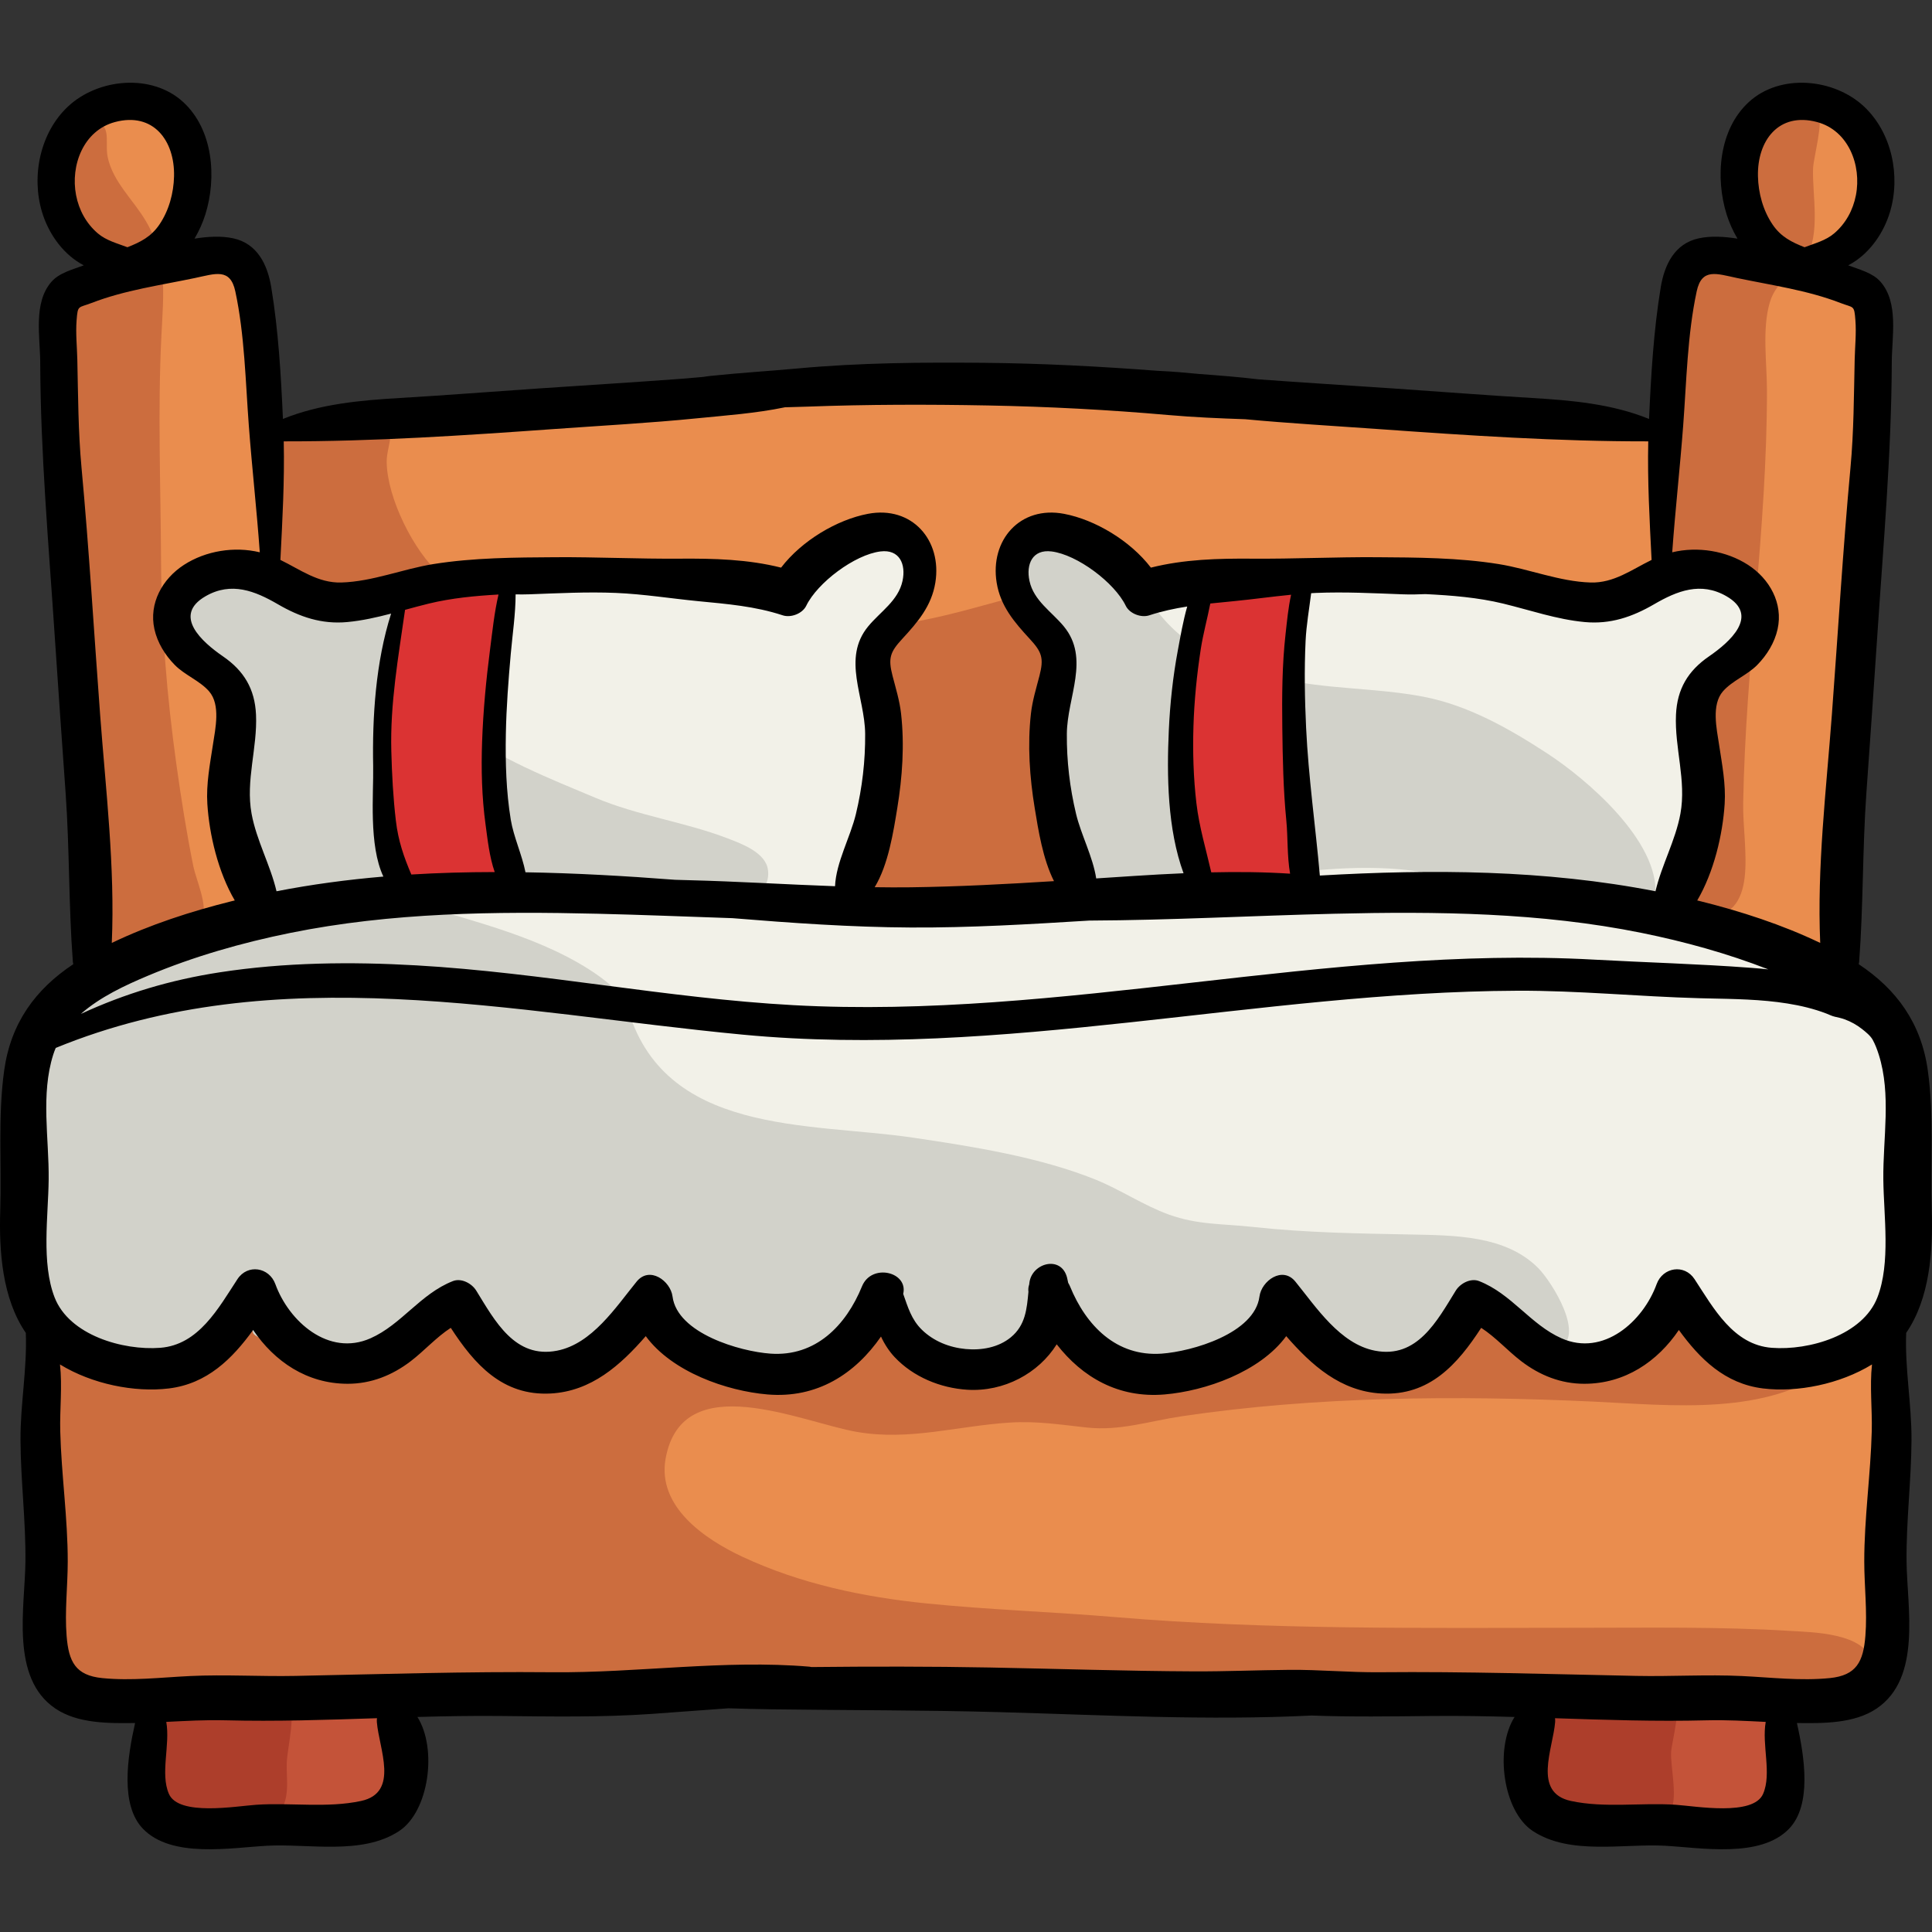 <?xml version="1.0" encoding="iso-8859-1"?>
<!-- Generator: Adobe Illustrator 19.0.0, SVG Export Plug-In . SVG Version: 6.00 Build 0)  -->
<svg version="1.1" id="Capa_1" xmlns="http://www.w3.org/2000/svg" xmlns:xlink="http://www.w3.org/1999/xlink" x="0px" y="0px"
	 viewBox="0 0 512 512" style="enable-background:new 0 0 512 512;" xml:space="preserve">
<rect x="0" y="0" width="512" height="512" fill="#333333" stroke="none"/>
<path style="fill:#EA8D4E;" d="M25.274,27.067c-9.063,3.539-12.325,21.368-8.587,29.72c2.787,6.224,10.744,8.625,15.71,12.778
	c-3.985,3.004-13.558,5.48-16.024,10.417c-2.938,5.878,1.356,18.456,1.688,24.71c0.614,11.581,0.572,23.347,0.774,34.938
	c0.357,20.495,2.146,40.921,3.63,61.354c0.761,10.485,1.467,20.977,1.843,31.483c0.269,7.519,2.197,18.746-2.334,25.231
	c-3.347,4.791-8.138,7.424-10.578,13.233c-5.479,13.042-3.504,33.501-3.507,47.629c-0.001,12.338-0.558,23.051,2.993,34.7
	c3.483,11.426,2.801,23.268,2.802,35.123c0.003,16.13,0.138,32.441,1.755,48.406c1.09,10.743,5.855,15.699,17.16,15.971
	c8.585,0.206,17.441-1.419,26.257-1.375c11.476,0.058,22.347-0.506,33.7-1.684c21.619-2.243,46.255-0.405,68.029,0.71
	c42.446,2.173,84.11-4.833,126.428-4.829c19.101,0.001,37.906,0.885,56.954-0.518c10.539-0.776,20.976-0.165,31.503-0.106
	c11.103,0.062,21.374,3.109,32.356,3.228c10.817,0.117,20.52,3.502,31.446,3.618c13.126,0.139,26.178-2.127,39.026-4.587
	c26.786-5.128,21.532-26.447,21.51-48.396c-0.014-13.843-0.272-27.775-0.231-41.574c0.035-11.698,6.292-22.508,6.811-34.346
	c0.658-15.007-1.979-29.762-3.827-44.579c-0.61-4.882-1.171-10.769-4.534-14.554c-4.64-5.221-11.645-6.814-10.924-15.036
	c0.297-3.402,2.693-7.059,3.175-10.747c0.628-4.811,0.399-9.705,0.66-14.54c1.178-21.917,2.407-43.835,3.062-65.814
	c0.688-23.102,7.914-48.924,3.219-71.824c-1.119-5.459-0.696-4.782-5.514-8.095c-4.703-3.235-11.223-4.65-7.087-9.729
	c3.82-4.692,8.987-3.602,10.949-11.322c1.163-4.579,0.642-8.811-0.284-13.532c-2.025-10.331-9.799-17.416-20.729-15.417
	c-13.104,2.396-16.439,17.839-12.088,28.972c1.186,3.032,5.439,8.694,1.959,11.893c-2.313,2.125-10.986-0.354-13.883,0.341
	c-8.824,2.118-8.891,17.131-9.828,25.694c-0.564,5.138,0.775,16.772-4.602,19.244c-4.362,2.006-16.021-1.827-20.87-2.409
	c-9.462-1.135-18.96-1.977-28.462-2.688c-18.512-1.385-37.063-2.176-55.602-3.125c-20.285-1.039-40.686-5.278-61.05-4.571
	c-28.65,0.993-57.313,1.337-85.888,3.66c-26.023,2.116-52.197,4.482-78.315,5.436c-8.823,0.322-17.65,0.24-26.47,0.679
	c-6.309,0.314-9.179,1.481-9.636-5.068c-0.774-11.077,6.327-25.016-3.166-34.983c-5.263-5.526-16.313-2.765-22.7-1.932
	c6.427-8.329,12.104-25.233,6.781-35.373C48.004,28.277,32.588,17.894,25.274,27.067z"/>
<g>
	<path style="fill:#CC6D3E;" d="M22.699,32.219c-12.494,5.221-6.716,31.044,1.584,37.348c4.225,3.209,7.087,2.35-1.459,6.343
		c-2.895,1.352-4.438,0.523-6.106,3.039c-1.207,1.819-0.405,5.487-0.464,7.546c-0.236,8.237-0.142,16.543,0.057,24.781
		c0.576,23.946,3.772,47.653,6.418,71.356c1.951,17.478,2.396,35.257,3.164,52.79c0.151,3.447-0.055,15.064,3.191,17.186
		c4.203,2.748,22.505-5.244,24.535-9.44c1.5-3.101-1.721-10.316-2.367-13.515c-1.814-8.979-3.244-18.017-4.508-27.087
		c-2.508-18.018-3.976-35.876-4.066-54.054c-0.101-19.917-0.899-39.754,0.102-59.66c0.549-10.9,1.641-20.335-4.02-30.088
		c-3.335-5.748-8.83-10.485-10.226-17.142C27.615,37.239,30.366,31.728,22.699,32.219z"/>
	<path style="fill:#CC6D3E;" d="M70.989,113.99c-0.818,17.704-1.383,38.683,6.995,54.761c8.173,15.687,22.889,24.454,39.178,29.891
		c21.045,7.023,44.425,16.821,59.72,32.803c15.081,15.76,23.769,15.66,44.182,13.217c16.609-1.988,33.855-5.229,50.675-4.5
		c11.438,0.496,33.444,6.656,29.158-11.071c-2.525-10.444-5.927-18.321-6.447-29.314c-0.47-9.928-0.797-21.284-5.015-30.496
		c-2.938-6.418-6.188-10.672-13.035-11.561c-4.401-0.571-9.75,1.067-13.978,2.229c-10.172,2.794-19.57,5.339-30.278,6.096
		c-20.822,1.473-40.935,0.506-61.745-0.355c-8.528-0.353-16.539-1.517-24.801-3.67c-8.834-2.301-21.938-3.695-28.977-9.821
		c-6.95-6.048-14.039-20.258-14.144-29.748c-0.052-4.609,3.239-8.924-2.03-11.597c-3.191-1.619-10.574,1.697-13.665,2.475
		C82.016,114.529,70.852,113.677,70.989,113.99z"/>
	<path style="fill:#CC6D3E;" d="M445.08,68.919c-5.064,24.149-4.105,48.242-4.993,72.584c-0.663,18.205-3.268,35.698-4.962,53.766
		c-0.945,10.091-5.051,35.809,2.597,44.894c2.974,3.534,8.72,3.306,13.228,3.252c15.92-0.19,10.798-18.521,11.01-30.6
		c0.646-36.668,6.344-72.918,6.301-109.47c-0.009-7.203-1.33-16.176,0.762-23.216c1.778-5.985,6.611-7.379,9.473-11.713
		c4.074-6.17,1.738-16.958,1.984-23.729c0.108-2.989,2.879-12.603,1.311-15.059c-3.742-5.859-11.968,1.342-14.801,4.49
		c-2.47,2.745-5.672,6.312-6.457,9.963c-1.41,6.549,4.117,13.911,3.076,19.951c-0.627,3.631,1.393,3.566-4.533,4.341
		c-3.141,0.411-4.793-2.402-7.918-0.689C446.953,69.988,447.47,74.385,445.08,68.919z"/>
	<path style="fill:#CC6D3E;" d="M11.109,350.936c4.527,20.631-0.689,43.651-0.642,64.572c0.019,8.115-1.372,32.111,7.69,37.22
		c1.592,0.897,7.504-0.044,9.092-0.116c7.041-0.316,14.014-0.602,21.107-0.583c25.024,0.067,50.09-2.51,75.107-3.225
		c17.995-0.514,36.134,1.687,54.08,0.345c15.061-1.125,29.965-1.664,45.088-1.634c7.849,0.016,15.105-1.313,22.947-1.288
		c9.148,0.029,18.208,1.43,27.328,1.95c9.247,0.527,18.519,0.31,27.787,0.275c19.412-0.071,38.824-0.143,58.236-0.214
		c3.713-0.014,6.67,0.6,10.229,1.18c4.854,0.792,10.273,0.208,15.187,0.205c10.288-0.005,20.577-0.165,30.856-0.583
		c7.613-0.31,83.561,6.079,80.811-8.517c-1.479-7.854-16.047-7.969-21.534-8.309c-18.756-1.162-37.563-0.834-56.364-0.834
		c-40.82,0-81.879,0.598-122.551-2.831c-16.634-1.402-33.308-1.932-49.934-3.612c-16.724-1.69-33.408-5.153-48.852-12.367
		c-9.858-4.604-22.743-13.243-20.369-26.106c4.473-24.239,35.847-9.58,50.652-6.998c13.892,2.423,26.657-1.579,40.511-2.465
		c7.237-0.463,13.378,0.55,20.46,1.31c8.842,0.948,16.556-1.714,25.198-2.996c35.665-5.286,72.879-5.539,108.774-3.889
		c21.014,0.966,46.709,4.062,64.049-9.551c4.811-3.777,8.742-7.945,9.957-14.21c2.621-13.529-5.547-16.708-16.502-21.224
		c-15.986-6.59-29.949-12.553-47.541-13.783c-17.111-1.196-33.643-2.066-50.531-5.474c-17.748-3.582-35.353-5.054-53.36-6.388
		c-20.653-1.529-40.538-5.903-61.04-8.126c-45.163-4.896-90.095,2.457-135.181,3.485c-26.742,0.61-53.236-0.28-79.969,2.486
		C25.333,301.392,14.872,325.837,11.109,350.936z"/>
</g>
<g>
	<path style="fill:#C45339;" d="M40.084,450.736c-1.004,5.776-3.707,20.872,0.082,26.236c2.636,3.731,12.154,4.393,16.061,4.701
		c8.275,0.651,16.77-0.087,25.063,0.291c5.85,0.266,11.552,1.107,16.949-0.944c4.397-1.671,7.091-4.848,8.95-8.834
		c2.508-5.376,2.646-16.997-2.868-20.852c-6.058-4.235-22.9-0.049-30.22-0.708C66.242,449.918,46.635,446.069,40.084,450.736z"/>
	<path style="fill:#C45339;" d="M407.641,449.348c-1.612,9.557-9.137,25.561,2.259,30.249c7.839,3.226,16.672,2.84,24.942,3.035
		c8.285,0.195,16.82,0.941,25.027,0.575c3.148-0.141,11.342-0.815,13.459-3.088c4.139-4.446,0.129-13.675-0.656-18.684
		c-0.565-3.615,1.176-7.144-1.779-9.384c-4.487-3.4-18.199-2.687-23.571-2.707C435.938,449.303,424.65,450.36,407.641,449.348z"/>
</g>
<g>
	<path style="fill:#AD3E2B;" d="M41.19,453.2c-0.557,6.952-2.399,18.194-0.013,25.168c1.189,3.476,2.517,3.276,6.615,4.251
		c6.447,1.534,20.393,3.094,25.713-1.918c3.53-3.326,2.373-8.966,2.478-13.393c0.101-4.244,2.957-14.371-0.084-17.214
		c-2.043-1.91-10.496-1.5-12.573-1.562C56.349,448.324,48.187,447.554,41.19,453.2z"/>
	<path style="fill:#AD3E2B;" d="M407.534,452.427c-1.327,6.914-3.17,17.418-0.138,23.998c2.039,4.427,3.967,4.418,8.673,4.644
		c5.944,0.285,21.886,5.137,26.306-0.566c2.553-3.293,0.26-12.229,0.484-16.189c0.144-2.542,3.051-12.886,0.697-15.314
		c-1.99-2.054-9.127-1.263-11.393-1.173C426.08,448.066,419.339,450.423,407.534,452.427z"/>
</g>
<path style="fill:#F2F1E8;" d="M60.797,151.4c-11.426-0.112-18.789,7.588-13.203,18.798c3.398,6.817,13.34,7.289,16.657,14.386
	c3.921,8.388,0.896,22.944,0.425,32.062c-0.428,8.288,2.02,15.849,2.516,23.842c-16.411,2.029-37.228,11.671-49.286,23.197
	c-9.817,9.385-10.277,24.224-9.268,37.007c1.086,13.76-0.107,27.646,1.568,41.388c1.974,16.173,18.927,25.164,34.271,20.127
	c5.693-1.869,13.337-5.293,17.707-9.597c4.418-4.35,5.623-9.88,12.342-4.665c3.31,2.569,4.016,7.302,7.095,10.065
	c4.353,3.906,11.006,4.069,16.513,3.423c5.528-0.649,9.846-3.245,14.217-6.713c2.386-1.893,4.878-5.857,7.895-6.398
	c4.598-0.825,8.396,6.101,12.15,9.041c5.503,4.308,12.153,7.338,19.403,5.377c2.672-0.723,7.235-2.835,9.409-4.54
	c2.668-2.091,3.559-6.462,6.207-8.332c6.708-4.737,9.848,2.709,14.377,6.881c6.984,6.433,15.791,7.504,24.912,6.461
	c4.76-0.544,10.139-1.694,14.211-4.219c3.985-2.471,4.578-5.934,7.9-8.604c7.219-5.802,8.69,3.943,14.314,7.829
	c5.492,3.794,18.564,5.057,24.413,1.566c5.315-3.173,7.073-9.528,10.319-14.499c5.576,2.389,6.529,11.088,11.783,14.539
	c5.783,3.798,17.438,3.774,23.85,2.399c5.013-1.074,9.143-3.867,13.332-6.624c3.395-2.234,10.215-9.808,14.729-9.703
	c5.302,0.124,10.737,8.658,14.7,11.788c5.846,4.617,11.539,7.972,19.248,6.623c15.421-2.698,7.343-21.499,26.482-13.256
	c8.563,3.688,12.25,12.317,23.013,10.03c8.688-1.846,17.426-8.805,20.704-16.456c10.866,20.163,47.243,26.77,54.66,0.525
	c4.326-15.311,3.284-35.444,1.746-51.212c-0.983-10.073-1.876-21.136-9.25-28.742c-11.827-12.199-26.03-13.374-41.009-18.811
	c-13.901-5.047-5.908-14.883-3.178-25.139c1.242-4.667,2.725-11.145,2.454-16.002c-0.229-4.144-2.634-8.444-2.047-12.682
	c1.745-12.598,26.409-21.535,17.452-35.67c-5.127-8.091-16.829-6.526-25.15-3.405c-4.742,1.778-7.838,5.925-12.955,6.36
	c-5.432,0.462-11.729-3.372-17.012-4.522c-15.84-3.45-33.31-2.567-49.457-1.954c-11.838,0.449-23.742,0.801-35.492,2.572
	c-6.131,0.924-14.703,3.972-20.825,1.138c-10.42-4.824-14.433-16.809-28.57-14.083c-16.562,3.193-1.628,19.814,2.002,27.445
	c4.835,10.166-1.397,23.923,0.272,34.878c1.305,8.562,7.892,20.147,5.147,28.836c-3.448,10.918-33.46,6.411-42.974,6.411
	c-23.84,0-11.167-17.335-8.166-32.645c1.847-9.417-2.803-17.272-2.62-26.787c0.196-10.222,23.994-30.807,8.454-36.861
	c-13.31-5.186-23.689,12.186-34.426,12.436c-7.421,0.173-14.908-2.081-22.554-2.083c-10.715-0.001-21.299-1.547-31.938-1.34
	c-14.239,0.276-30.012,1.455-44.018,3.782c-3.849,0.639-6.012,2.057-9.668,3.387C88.096,163.545,67.364,157.477,60.797,151.4z"/>
<g>
	<path style="fill:#D2D2CA;" d="M166.121,266.417c9.424,34.64,48.34,31.001,75.786,35.065c15.792,2.338,33.479,5.117,48.343,11.092
		c6.697,2.691,12.702,6.831,19.493,9.292c7.647,2.773,14.313,2.417,22.292,3.286c14.191,1.545,27.774,1.728,41.889,2.004
		c11.62,0.227,25.176,0.243,33.749,8.923c3.64,3.685,12.734,18.22,5.265,21.3c-6.773,2.793-12.714-8.166-19.549-8.315
		c-12.439-0.271-18.192,21.289-33.419,15.195c-8.267-3.309-10.972-13.528-20.449-13.727c-8.104-0.17-9.998,6.042-15.757,10.108
		c-11.092,7.834-35.134,5.013-40.266-9.144c-1.31-3.61-0.561-10.017-6.156-7.295c-0.452,0.22-1.805,5.416-2.155,6.061
		c-4.596,8.432-18.597,14.263-27.779,11.106c-3.76-1.293-7.503-4.597-10.123-7.377c-1.304-1.383-0.47-4.056-2.593-4.894
		c-4.186-1.652-17.689,11.156-22.052,12.637c-9.397,3.19-17.914,4.278-26.86-0.628c-3.57-1.957-7.301-4.473-10.15-7.242
		c-2.655-2.583-2.722-6.002-7.052-5.998c-4.385,0.003-13.469,9.342-17.438,11.688c-8.852,5.231-18.126,7.575-24.412-3.885
		c-3.294-6.008,0.407-10.959-7.908-9.191c-8.341,1.774-15.32,9.633-23.995,12.045c-8.884,2.471-14.491,2.609-22.683-2.484
		c-1.322-0.822-3.828-1.433-4.879-2.487c-0.832-0.835,0.129-3.916-0.691-4.453c-2.308-1.51-2.679-1.047-5.447-0.406
		c-7.076,1.639-13.393,9.104-21.045,11.121c-9.275,2.444-18.128,2.979-23.441-6.417c-6.086-10.765-6.74-24.272-8.422-36.137
		c-1.523-10.739-1.609-20.771,2.09-31.153c9.373-26.313,32.516-37.404,58.069-42.961c17.104-3.72,36.737-5.221,53.658-0.157
		c8.64,2.586,17.049,5.208,25.202,9.054C155.787,256.079,163.947,261.567,166.121,266.417z"/>
	<path style="fill:#D2D2CA;" d="M107.32,157.216c-8.207,31.572,27.893,44.676,50.372,54.167c11.433,4.827,23.671,6.398,35.19,10.815
		c3.651,1.399,10.118,3.767,10.642,8.397c1.474,13.035-26.693,6.419-33.376,6.116c-20.265-0.919-40.191,1.301-60.43,1.971
		c-8.986,0.298-17.976,0.267-26.964,0.581c-3.313,0.116-11.738,2.475-14.751,0.705c-3.666-2.154-2.205-4.627-2.354-8.39
		c-0.241-6.077-1.272-11.915-1.62-18.056c-0.456-8.022,2.269-19.992-2.508-26.887c-6.54-9.44-16.158-10.705-14.999-25.312
		C48.63,134.773,94.136,165.61,107.32,157.216z"/>
	<path style="fill:#D2D2CA;" d="M272.738,143c-6.386,9.229-1.48,13.396,3.23,21.499c3.787,6.514,5.379,10.13,3.858,17.86
		c-2.411,12.26-2.316,23.744,0.036,36.135c2.337,12.309,1.268,18.424,14.987,18.213c28.546-0.439,61.344-11.812,89.636-3.941
		c9.682,2.693,18.499,8.024,28.502,9.791c10.317,1.822,16.559-1.917,25.719-5.331c1.008-14.344-18.205-30.739-28.699-37.581
		c-10.111-6.591-20.938-12.728-32.766-15.005c-12.645-2.435-25.837-1.894-38.33-4.894c-15.747-3.782-27.21-8.775-35.302-22.315
		C300.072,151.508,288.293,137.162,272.738,143z"/>
</g>
<g>
	<path style="fill:#DB3333;" d="M106.674,157.216c-5.504,7.523-4.642,24.566-5.024,33.31c-0.438,9.986-0.708,20.425,0.002,30.405
		c0.245,3.45,0.39,9.448,2.456,12.437c2.494,3.61,0.793,1.752,5.105,3.453c4.382,1.728,17.055,5.51,21.667,3.054
		c8.839-4.707,0.156-31.758-0.273-40.044c-0.418-8.076,0.11-14.491,1.302-22.407c1.047-6.96,3.545-15.844,2.308-22.694
		C128.483,154.381,116.145,154.108,106.674,157.216z"/>
	<path style="fill:#DB3333;" d="M318.764,156.028c-1.35,1.838-1.946,5.223-2.579,7.243c-1.914,6.109-3.138,12.433-3.655,18.813
		c-0.257,3.173-1.447,6.176-1.522,9.325c-0.091,3.771,0.315,7.591,0.485,11.358c0.312,6.869,1.387,13.713,2.898,20.38
		c0.473,2.089,1.758,9.778,2.957,11.009c4.922,5.051,16.479,1.726,22.46,1.211c5.922-0.51,5.872,1.111,7.237-4.511
		c2.237-9.206-1.791-22.77-2.473-32.063c-0.684-9.33-0.805-18.658-0.055-27.953c0.307-3.8,2.898-10.787,1.242-14.595
		c-2.791-6.417-16.314-4.346-21.309-2.945c-1.587,0.445-4.09,1.033-5.289,2.254C319.022,155.698,318.89,155.856,318.764,156.028z"/>
</g>
<path d="M505.159,353.226c6.269-9.116,7.111-21.727,6.779-32.376c-0.384-12.297,0.653-25.057-1.056-37.234
	c-1.758-12.521-8.285-21.449-18.295-28.088c0.037-0.208,0.088-0.407,0.105-0.63c1.125-14.855,0.861-29.799,1.914-44.677
	c0.982-13.884,1.971-27.766,2.889-41.654c1.6-24.206,3.764-48.365,3.848-72.61c0.023-6.715,1.881-15.677-2.958-21.259
	c-2.096-2.418-5.662-3.273-8.593-4.379c0.394-0.209,0.773-0.42,1.121-0.633c4.85-2.962,8.332-8.113,9.949-13.493
	c2.877-9.559,0.505-21.065-6.9-27.982c-7.976-7.449-22.166-8.815-30.501-1.174c-7.962,7.299-8.952,20.043-5.866,29.85
	c0.662,2.108,1.631,4.291,2.854,6.36c-3.548-0.566-7.064-0.774-10.261-0.084c-6.394,1.381-9.084,6.981-10.072,12.957
	c-1.891,11.437-2.581,23.309-3.099,34.907c-9.795-3.972-20.398-4.928-30.947-5.55c-12.207-0.719-24.375-1.682-36.572-2.512
	c-11.988-0.816-23.98-1.554-35.965-2.43c-5.188-0.627-10.416-1.029-15.645-1.416c-3.688-0.362-7.397-0.685-11.086-0.845
	c-15.389-1.175-30.751-1.981-46.2-2.125c-16.38-0.152-32.698-0.015-49.017,1.479c-7.762,0.71-15.55,1.181-23.301,1.995
	c-0.648,0.068-1.277,0.168-1.908,0.265c-1.707,0.164-3.403,0.317-5.082,0.443c-12.926,0.97-25.861,1.752-38.793,2.633
	c-12.197,0.83-24.366,1.793-36.572,2.512c-10.549,0.622-21.153,1.579-30.947,5.55c-0.518-11.599-1.208-23.471-3.1-34.907
	c-0.988-5.976-3.679-11.576-10.071-12.957c-3.197-0.69-6.714-0.482-10.261,0.084c1.223-2.069,2.19-4.252,2.854-6.36
	c3.086-9.807,2.095-22.55-5.867-29.85c-8.334-7.641-22.524-6.275-30.5,1.174c-7.406,6.917-9.777,18.424-6.901,27.982
	c1.618,5.38,5.101,10.531,9.95,13.493c0.347,0.212,0.727,0.424,1.121,0.633c-2.932,1.105-6.498,1.961-8.594,4.379
	c-4.839,5.582-2.98,14.544-2.958,21.259c0.084,24.245,2.249,48.404,3.849,72.61c0.918,13.888,1.906,27.771,2.889,41.654
	c1.053,14.878,0.789,29.822,1.914,44.677c0.018,0.224,0.067,0.422,0.105,0.63c-10.011,6.639-16.538,15.567-18.295,28.088
	c-1.71,12.177-0.672,24.937-1.056,37.234c-0.331,10.649,0.51,23.261,6.778,32.376c0.375,9.387-1.451,18.913-1.408,28.341
	c0.049,10.772,1.424,21.537,1.308,32.295c-0.132,12.132-4.081,30.811,7.943,38.927c5.943,4.012,14.235,3.924,21.119,3.828
	c-2.046,9.057-3.996,21.756,2.106,28.051c7.594,7.834,23.18,5.011,32.822,4.477c11.056-0.612,25.227,2.583,35.06-3.908
	c7.89-5.208,10.149-21.763,4.835-30.22c7.313-0.203,14.627-0.341,21.943-0.263c13.452,0.143,26.85,0.382,40.28-0.558
	c6.735-0.471,13.472-1.011,20.212-1.479c3.84,0.118,7.681,0.219,11.531,0.271c20.047,0.272,40.097,0.19,60.141,0.742
	c27.49,0.756,55.281,2.28,82.851,0.903c10.61,0.397,21.212,0.234,31.848,0.121c7.317-0.078,14.632,0.061,21.944,0.263
	c-5.314,8.457-3.055,25.013,4.834,30.22c9.834,6.491,24.004,3.296,35.06,3.908c9.644,0.534,25.229,3.357,32.823-4.477
	c6.102-6.294,4.152-18.994,2.106-28.051c6.883,0.096,15.175,0.184,21.119-3.828c12.023-8.117,8.075-26.795,7.943-38.927
	c-0.116-10.758,1.258-21.523,1.308-32.295C506.611,372.139,504.785,362.613,505.159,353.226z M481.552,32.349
	c8.321,2.231,11.823,11.465,10.286,19.374c-0.768,3.956-2.684,7.487-5.748,10.114c-2.225,1.907-5.163,2.657-7.865,3.683
	c-3.398-1.344-6.25-2.737-8.471-6.012c-2.53-3.731-3.778-8.325-3.879-12.805C465.664,37.274,471.369,29.619,481.552,32.349z
	 M446.061,112.786c0.883-11.718,1.109-24.057,3.58-35.572c1.346-6.277,5.304-4.67,10.701-3.537
	c9.143,1.918,18.607,3.219,27.352,6.599c3.6,1.391,3.688,0.472,4.008,4.608c0.269,3.465-0.113,6.961-0.192,10.425
	c-0.22,9.592-0.221,19.015-1.11,28.596c-2.021,21.799-3.299,43.665-4.934,65.497c-1.496,19.993-3.963,40.383-3.09,60.487
	c-10.115-4.86-21.055-8.391-31.818-11.074c-0.26-0.064-0.518-0.119-0.775-0.182c4.438-7.575,6.748-17.45,7.27-25.586
	c0.334-5.249-0.688-10.489-1.473-15.656c-0.65-4.285-2.088-10.621,1.021-14.185c2.469-2.829,6.443-4.284,9.104-7.004
	c2.561-2.618,4.578-5.872,5.375-9.466c1.52-6.856-2.125-13.349-7.83-17.039c-5.784-3.741-13.371-4.955-20.094-3.33
	C443.957,135.194,445.219,123.952,446.061,112.786z M128.689,218.593c0.505,3.673,0.99,8.447,2.415,12.512
	c-7.378,0.012-14.747,0.196-22.097,0.651c-1.975-4.66-3.459-8.849-4.098-14.259c-0.719-6.079-1.044-12.287-1.206-18.404
	c-0.338-12.753,1.872-25.021,3.64-37.478c2.098-0.573,4.195-1.147,6.304-1.659c5.997-1.456,12.236-2.049,18.462-2.401
	c-1.12,4.803-1.63,9.851-2.25,14.633c-1.043,8.051-1.806,16.167-2.095,24.282C127.502,203.858,127.681,211.263,128.689,218.593z
	 M158.404,242.151c11.932,0.284,23.816,0.772,35.689,1.172c15.712,1.284,31.449,2.391,47.215,2.475
	c15.792,0.085,31.563-0.865,47.323-1.836c21.638-0.098,43.225-1.293,64.964-1.811c27.226-0.649,54.699-0.346,81.488,5.084
	c11.381,2.307,22.697,5.438,33.541,9.659c-1.539-0.161-3.08-0.296-4.618-0.412c-13.803-1.044-27.739-1.408-41.564-2.171
	c-35.423-1.953-70.775,2.065-105.92,6.038c-35.269,3.987-70.754,7.976-106.301,6.027c-33.44-1.834-66.411-8.621-99.853-10.542
	c-17.371-0.998-34.891-0.811-52.119,1.836c-13.104,2.014-25.207,5.654-36.822,11.032c5.081-4.496,11.728-7.582,17.779-10.128
	c12.094-5.087,24.863-8.735,37.709-11.339C103.705,241.806,131.179,241.502,158.404,242.151z M229.275,194.468
	c0.058,7.162-0.776,14.264-2.444,21.227c-1.482,6.188-5.26,12.823-5.538,19.161c-12.858-0.453-25.704-1.27-38.572-1.59
	c-1.271-0.032-2.54-0.072-3.811-0.11c-13.223-1.017-26.452-1.771-39.654-1.991c-0.906-4.612-3.154-9.415-3.896-13.938
	c-1.226-7.483-1.445-15.134-1.305-22.702c0.133-7.145,0.681-14.264,1.315-21.379c0.456-5.104,1.259-10.418,1.273-15.629
	c1.196,0.023,2.398,0.026,3.618-0.019c7.654-0.28,15.329-0.687,22.987-0.366c7.31,0.307,14.519,1.478,21.791,2.186
	c7.653,0.745,15.054,1.335,22.393,3.751c2.156,0.709,5.216-0.438,6.233-2.537c2.961-6.109,12.836-13.543,19.662-14.393
	c5.063-0.631,6.803,3.386,5.851,7.804c-1.138,5.276-5.871,8.129-9.103,12.055C223.063,174.519,229.197,184.712,229.275,194.468z
	 M313.653,231.421c-4.341,0.186-8.657,0.43-12.917,0.703c-3.411,0.218-6.822,0.443-10.232,0.667
	c-0.865-5.702-4.013-11.577-5.335-17.096c-1.669-6.963-2.502-14.065-2.444-21.227c0.078-9.756,6.213-19.949-0.801-28.47
	c-3.232-3.926-7.965-6.779-9.103-12.055c-0.953-4.418,0.788-8.435,5.851-7.804c6.825,0.85,16.701,8.284,19.662,14.393
	c1.018,2.099,4.077,3.246,6.232,2.537c3.335-1.098,6.684-1.808,10.06-2.337c-1.104,3.867-1.798,7.925-2.493,11.648
	c-1.299,6.954-2.057,14.039-2.382,21.104C309.197,205.521,309.37,219.714,313.653,231.421z M339.824,192.859
	c0.1,8.231,0.264,16.467,1.07,24.661c0.418,4.243,0.186,9.437,0.997,14.016c-6.923-0.456-13.923-0.514-20.894-0.354
	c-1.396-6.128-3.198-12.01-3.938-18.326c-0.79-6.745-0.989-13.571-0.783-20.355c0.207-6.834,0.892-13.65,1.929-20.407
	c0.62-4.044,1.738-8.096,2.539-12.158c2.057-0.221,4.125-0.416,6.215-0.619c5.077-0.495,10.123-1.209,15.193-1.703
	c-0.759,3.467-1.09,7.082-1.461,10.368C339.762,176.221,339.724,184.58,339.824,192.859z M457.488,157.985
	c8.957,5.133,0.866,12.218-4.594,15.967c-5.57,3.828-8.428,8.646-8.739,15.425c-0.405,8.813,2.788,17.465,1.173,26.268
	c-1.3,7.091-4.982,13.603-6.608,20.548c-29.335-5.718-59.122-5.881-88.948-4.164c-1.151-13.074-3.018-26.024-3.642-39.17
	c-0.363-7.662-0.495-15.329-0.136-22.993c0.198-4.206,0.955-8.441,1.477-12.663c0.427-0.024,0.853-0.054,1.279-0.072
	c7.658-0.321,15.334,0.086,22.987,0.366c2.045,0.075,4.049,0.039,6.035-0.054c6.925,0.339,13.903,0.893,20.58,2.514
	c7.171,1.741,14.218,4.205,21.606,4.893c6.807,0.634,12.596-1.342,18.406-4.722C444.439,156.595,450.706,154.098,457.488,157.985z
	 M75.194,116.964c23.942,0.038,47.97-1.573,71.844-3.281c12.558-0.898,25.152-1.573,37.681-2.827
	c7.582-0.759,15.623-1.317,23.299-2.921c1.957-0.057,3.913-0.099,5.873-0.172c15.992-0.597,31.887-0.611,47.889-0.311
	c16.019,0.3,31.944,1.137,47.902,2.539c6.752,0.593,13.52,0.878,20.29,1.107c11.641,1.091,23.331,1.752,34.989,2.585
	c23.875,1.708,47.902,3.318,71.844,3.281c-0.23,10.564,0.355,20.895,0.885,31.421c-5.258,2.558-9.998,6.173-16.164,5.986
	c-8.278-0.252-16.22-3.572-24.346-4.879c-10.642-1.711-21.68-1.755-32.432-1.823c-10.954-0.07-21.898,0.468-32.853,0.384
	c-9.129-0.07-18.079,0.164-26.894,2.375c-5.494-7.173-14.813-12.694-23.002-14.255c-11.674-2.225-19.701,6.99-17.872,18.247
	c1.001,6.166,4.655,10.438,8.761,14.885c3.219,3.487,3.797,5.103,2.574,9.818c-0.86,3.324-1.863,6.535-2.25,9.961
	c-0.943,8.337-0.351,16.867,1.006,25.122c0.932,5.675,2.127,13.436,5.099,19.307c-12.658,0.792-25.321,1.464-38.009,1.632
	c-3.172,0.042-6.341,0.021-9.509-0.025c3.632-5.994,4.962-14.705,5.981-20.914c1.355-8.255,1.948-16.785,1.006-25.122
	c-0.387-3.426-1.39-6.637-2.251-9.961c-1.222-4.715-0.645-6.331,2.574-9.818c4.105-4.448,7.76-8.719,8.762-14.885
	c1.829-11.257-6.198-20.472-17.872-18.247c-8.189,1.561-17.508,7.082-23.002,14.255c-8.814-2.211-17.765-2.444-26.895-2.375
	c-10.953,0.083-21.898-0.454-32.852-0.384c-10.753,0.068-21.791,0.112-32.432,1.823c-8.127,1.307-16.067,4.627-24.347,4.879
	c-6.165,0.187-10.905-3.429-16.164-5.986C74.839,137.859,75.426,127.528,75.194,116.964z M73.635,160.128
	c5.811,3.379,11.599,5.355,18.405,4.722c3.945-0.367,7.791-1.244,11.611-2.243c-4.102,12.866-5.007,27.409-4.757,40.437
	c0.143,7.368-1.233,20.875,2.704,29.258c-9.477,0.813-18.922,2.06-28.319,3.892c-1.626-6.945-5.308-13.457-6.608-20.548
	c-1.615-8.803,1.579-17.455,1.174-26.268c-0.312-6.779-3.169-11.597-8.74-15.425c-5.459-3.75-13.55-10.834-4.593-15.967
	C61.294,154.098,67.561,156.595,73.635,160.128z M20.161,51.723c-1.536-7.909,1.965-17.143,10.286-19.374
	c10.184-2.73,15.888,4.925,15.677,14.354c-0.1,4.48-1.348,9.073-3.878,12.805c-2.221,3.274-5.072,4.667-8.471,6.012
	c-2.703-1.026-5.642-1.776-7.866-3.683C22.846,59.209,20.93,55.678,20.161,51.723z M20.299,84.884
	c0.32-4.136,0.408-3.217,4.007-4.608c8.745-3.38,18.21-4.681,27.352-6.599c5.397-1.133,9.356-2.74,10.702,3.537
	c2.471,11.516,2.697,23.854,3.58,35.572c0.842,11.166,2.104,22.408,2.906,33.58c-6.725-1.625-14.311-0.411-20.094,3.33
	c-5.705,3.69-9.35,10.183-7.83,17.039c0.797,3.594,2.814,6.848,5.375,9.466c2.66,2.721,6.635,4.175,9.104,7.004
	c3.109,3.564,1.672,9.9,1.021,14.185c-0.785,5.167-1.809,10.408-1.473,15.656c0.521,8.136,2.831,18.011,7.27,25.586
	c-0.258,0.063-0.517,0.118-0.774,0.182c-10.765,2.683-21.705,6.214-31.819,11.074c0.873-20.104-1.595-40.495-3.092-60.487
	c-1.634-21.832-2.911-43.697-4.933-65.497c-0.89-9.581-0.891-19.004-1.11-28.596C20.412,91.845,20.029,88.349,20.299,84.884z
	 M95.689,477.273c-8.985,1.936-18.66,0.389-27.804,1.012c-5.304,0.361-20.522,3.072-23.118-2.878
	c-2.358-5.409,0.385-12.989-0.702-19.087c5.219-0.256,10.433-0.558,15.668-0.422c13.396,0.348,26.784-0.114,40.175-0.556
	c-0.043,0.321-0.064,0.654-0.037,1.008C100.415,463.383,105.93,475.067,95.689,477.273z M467.232,475.408
	c-2.596,5.95-17.815,3.239-23.119,2.878c-9.144-0.624-18.818,0.923-27.804-1.012c-10.239-2.206-4.726-13.89-4.181-20.922
	c0.027-0.354,0.006-0.687-0.037-1.008c13.391,0.441,26.778,0.903,40.174,0.556c5.236-0.136,10.449,0.166,15.668,0.422
	C466.848,462.418,469.59,469.999,467.232,475.408z M496.035,379.263c-0.296,11.537-2.002,23.063-1.986,34.6
	c0.007,6.561,0.826,13.118,0.298,19.679c-0.55,6.838-2.368,10.457-9.435,11.167c-7.711,0.775-15.585-0.177-23.295-0.545
	c-9.301-0.443-18.637,0.157-27.949-0.033c-22.701-0.464-45.278-1.187-67.992-0.971c-8.012,0.076-16.039-0.705-24.02-0.634
	c-8.402,0.075-16.805,0.439-25.209,0.404c-17.991-0.077-36.213-0.69-54.055-1.024c-15.778-0.295-31.563-0.286-47.344-0.122
	c-0.186-0.033-0.358-0.082-0.556-0.099c-22.644-1.909-45.464,1.689-68.17,1.475c-22.714-0.216-45.291,0.507-67.991,0.971
	c-9.313,0.19-18.648-0.41-27.949,0.033c-7.71,0.368-15.584,1.32-23.297,0.545c-7.064-0.709-8.883-4.328-9.433-11.167
	c-0.528-6.561,0.29-13.119,0.299-19.679c0.015-11.537-1.692-23.063-1.987-34.6c-0.147-5.771,0.576-11.883-0.069-17.673
	c8.515,5.224,19.79,7.469,28.861,6.36c10.139-1.24,16.765-7.832,22.325-15.492c5.649,8.346,14.262,14.257,25.063,14.256
	c6.214,0,11.804-2.242,16.689-5.973c3.598-2.747,6.785-6.364,10.629-8.852c6.21,9.567,13.665,18.084,26.461,17.402
	c10.784-0.574,18.509-7.497,25.21-15.202c6.992,9.52,21.469,14.531,32.217,15.449c13.233,1.131,23.303-5.502,30.125-15.341
	c0.946,2.068,2.21,3.957,3.613,5.451c4.934,5.252,12.141,8.206,19.266,8.647c9.703,0.601,18.883-4.355,23.684-12.04
	c6.765,8.688,16.322,14.333,28.609,13.283c10.748-0.918,25.224-5.93,32.217-15.449c6.7,7.705,14.425,14.628,25.209,15.202
	c12.797,0.682,20.252-7.835,26.462-17.402c3.843,2.488,7.03,6.104,10.628,8.852c4.887,3.731,10.477,5.973,16.689,5.973
	c10.803,0,19.414-5.91,25.064-14.256c5.561,7.66,12.187,14.251,22.325,15.492c9.07,1.109,20.346-1.136,28.86-6.36
	C495.459,367.38,496.182,373.492,496.035,379.263z M497.533,343.823c-3.881,10.018-18.104,14.117-27.994,13.362
	c-10.197-0.778-15.441-10.527-20.464-18.192c-2.69-4.108-8.417-3.169-10.048,1.313c-3.6,9.901-14.111,19.274-25.213,14.36
	c-8.219-3.638-13.208-11.777-21.834-15.16c-2.258-0.885-5.021,0.63-6.186,2.518c-4.961,8.038-10.244,18.097-21.416,15.924
	c-9.26-1.802-15.555-11.491-21.087-18.303c-3.433-4.228-8.981-0.196-9.52,3.943c-1.271,9.772-17.823,14.56-25.936,15.141
	c-11.952,0.855-20.024-7.408-24.274-17.835c-0.139-0.337-0.302-0.643-0.479-0.931c-0.087-0.452-0.183-0.906-0.298-1.363
	c-1.512-5.999-9.324-3.963-9.986,1.352c-0.019,0.154-0.035,0.307-0.053,0.461c-0.211,0.584-0.289,1.237-0.201,1.949
	c-0.424,4.498-0.773,8.828-4.651,12.028c-3.313,2.734-7.811,3.508-11.991,3.116c-4.309-0.404-8.46-2.053-11.58-5.088
	c-2.834-2.756-3.739-6.09-4.965-9.52c1.376-5.873-8.398-8.188-10.92-2.005c-4.25,10.427-12.323,18.69-24.275,17.835
	c-8.112-0.581-24.664-5.368-25.936-15.141c-0.538-4.139-6.086-8.17-9.519-3.943c-5.532,6.812-11.828,16.501-21.088,18.303
	c-11.171,2.173-16.454-7.886-21.415-15.924c-1.164-1.887-3.928-3.403-6.186-2.518c-8.626,3.383-13.615,11.522-21.835,15.16
	c-11.102,4.914-21.613-4.459-25.213-14.36c-1.63-4.482-7.356-5.421-10.048-1.313c-5.022,7.665-10.267,17.414-20.463,18.192
	c-9.891,0.755-24.113-3.344-27.994-13.362c-3.545-9.146-1.674-21.597-1.57-31.249c0.118-10.914-2.148-22.493,1.217-33.108
	c0.19-0.602,0.416-1.181,0.653-1.752c58.633-24.031,121.193-9.301,182.033-3.525c68.85,6.536,136.63-11.348,205.321-11.635
	c16.146-0.068,32.186,1.554,48.309,1.983c0.665,0.018,1.329,0.033,1.994,0.048c7.103,0.157,14.242,0.23,21.273,1.354
	c3.496,0.559,6.965,1.38,10.275,2.647c0.755,0.289,1.502,0.683,2.28,0.855c0.88,0.195,1.739,0.379,2.591,0.688
	c1.673,0.608,3.246,1.488,4.641,2.592c0.961,0.76,2.201,1.751,2.802,2.84c0.659,1.195,1.187,2.597,1.601,3.903
	c3.364,10.615,1.098,22.194,1.216,33.108C499.207,322.226,501.078,334.677,497.533,343.823z"/>
<g>
</g>
<g>
</g>
<g>
</g>
<g>
</g>
<g>
</g>
<g>
</g>
<g>
</g>
<g>
</g>
<g>
</g>
<g>
</g>
<g>
</g>
<g>
</g>
<g>
</g>
<g>
</g>
<g>
</g>
</svg>
